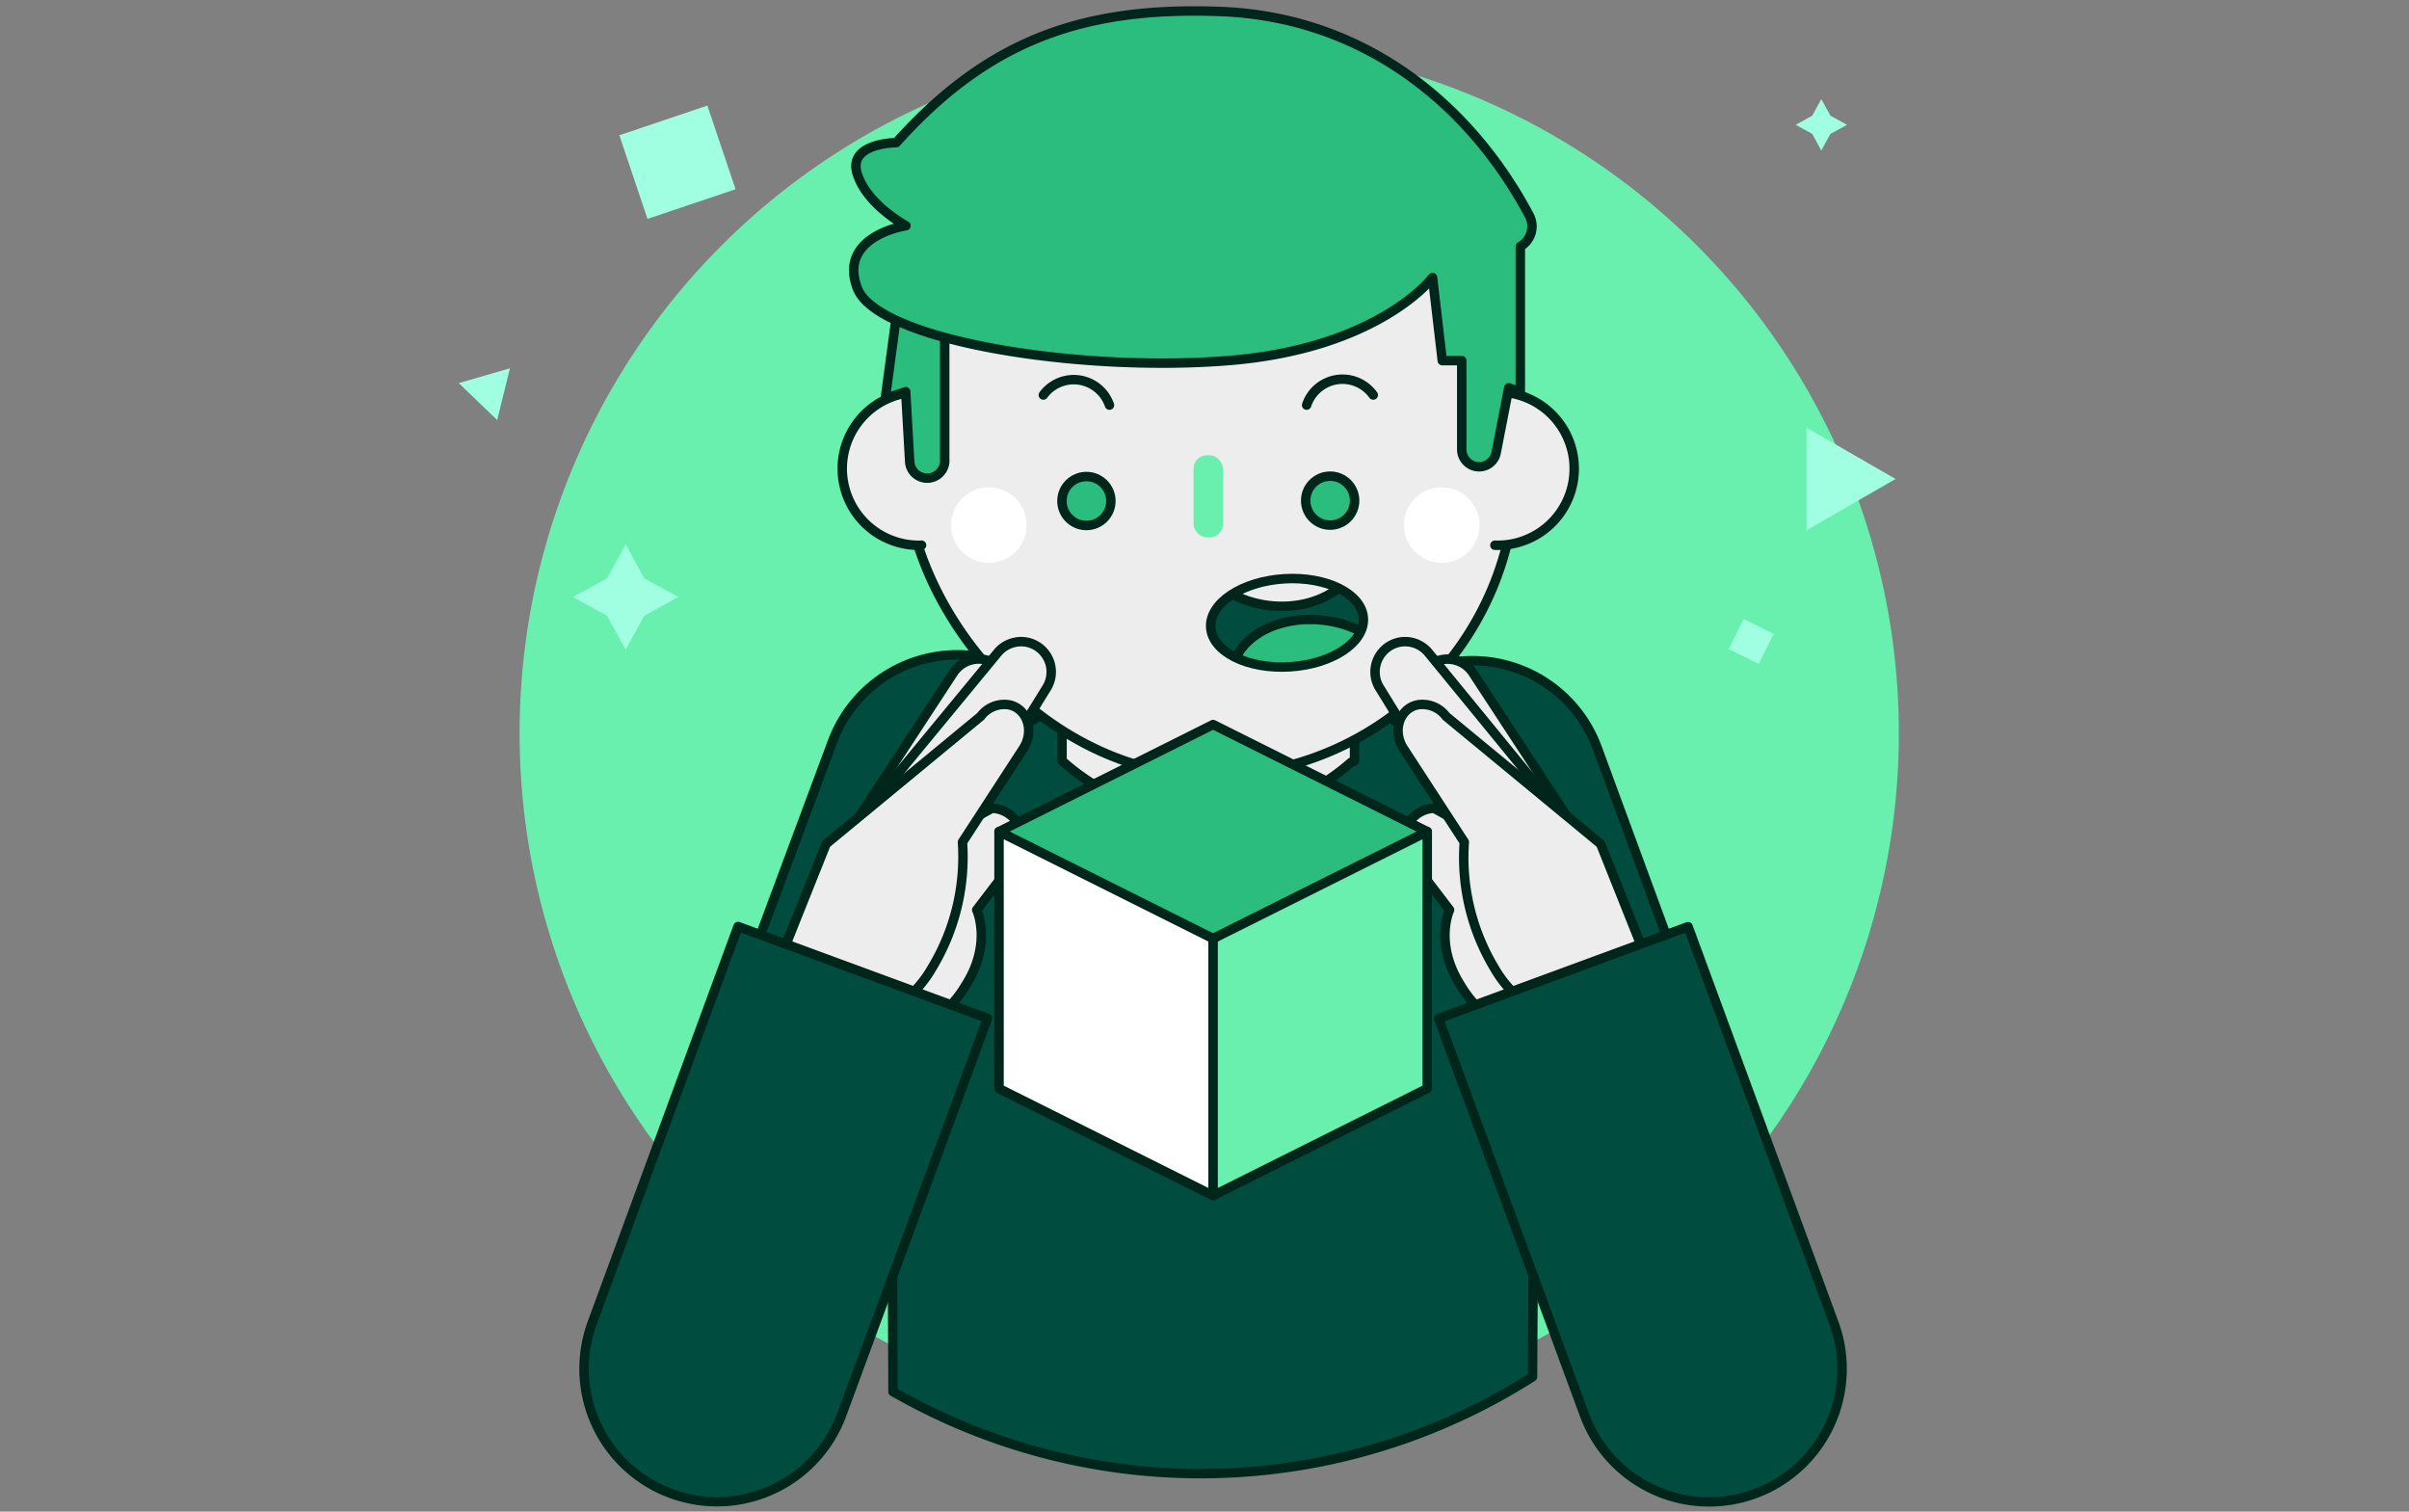 <svg xmlns="http://www.w3.org/2000/svg" xmlns:xlink="http://www.w3.org/1999/xlink" viewBox="0 0 255 160"><rect x="0" y="0" width="255" height="160" fill="#808080" stroke="none"/><defs><style>.cls-1,.cls-10{fill:none;}.cls-2,.cls-7{fill:#004d40;}.cls-10,.cls-11,.cls-12,.cls-2,.cls-6,.cls-9{stroke:#00251a;stroke-linecap:round;stroke-linejoin:round;}.cls-3{clip-path:url(#clip-path);}.cls-12,.cls-4{fill:#69f0ae;}.cls-5{fill:#9fffe0;}.cls-6{fill:#ededed;}.cls-8{clip-path:url(#clip-path-2);}.cls-9{fill:#2bbd7e;}.cls-11,.cls-13{fill:#fff;}</style><clipPath id="clip-path"><rect class="cls-1" width="255" height="160"/></clipPath><clipPath id="clip-path-2"><ellipse class="cls-2" cx="136" cy="65.78" rx="8.08" ry="4.66" transform="matrix(1, -0.06, 0.06, 1, -3.71, 8.3)"/></clipPath></defs><title>hex-feature-2</title><g id="main"><g class="cls-3"><circle class="cls-4" cx="128" cy="77.6" r="73"/><polygon class="cls-5" points="200.65 50.7 191.22 45.26 191.22 56.13 200.65 50.7"/><polygon class="cls-5" points="52.63 44.46 53.98 38.98 48.56 40.55 52.63 44.46"/><polygon class="cls-5" points="68.2 61.22 71.81 63.19 68.2 65.17 66.23 68.77 64.25 65.17 60.65 63.19 64.25 61.22 66.23 57.61 68.2 61.22"/><polygon class="cls-5" points="193.76 12.25 195.51 13.21 193.76 14.17 192.79 15.93 191.83 14.17 190.08 13.21 191.83 12.25 192.79 10.49 193.76 12.25"/><rect class="cls-5" x="66.79" y="12.11" width="9.32" height="9.81" transform="matrix(0.32, 0.95, -0.95, 0.32, 65.01, -56.15)"/><rect class="cls-5" x="183.6" y="66.11" width="3.55" height="3.55" transform="translate(49.96 -75.76) rotate(26.58)"/><path class="cls-2" d="M161.17,69h0A14.07,14.07,0,0,1,175.23,83.1v44.7a0,0,0,0,1,0,0H147.1a0,0,0,0,1,0,0V83.1A14.07,14.07,0,0,1,161.17,69Z" transform="translate(-24.07 61.69) rotate(-20.2)"/><path class="cls-2" d="M81.6,69h28.13a0,0,0,0,1,0,0v44.7A14.07,14.07,0,0,1,95.66,127.8h0A14.07,14.07,0,0,1,81.6,113.74V69a0,0,0,0,1,0,0Z" transform="matrix(-0.94, -0.35, 0.35, -0.94, 151.46, 223.81)"/><path class="cls-2" d="M162.22,145.73h0a65.38,65.38,0,0,1-66.63,2.16l-1.06-.58L94.35,103c0-16.66,12.45-30.17,27.81-30.17h12.5c15.36,0,27.82,13.51,27.82,30.17Z"/><path class="cls-6" d="M143.38,80.53l-.37.16h0a23,23,0,0,1-30.29.1l-.3-.26h0V60.59h31Z"/><rect class="cls-6" x="95.87" y="10.49" width="64.59" height="71.61" rx="32.29"/><path class="cls-6" d="M97.55,57.71a8.11,8.11,0,1,1,0-16.21"/><path class="cls-6" d="M158.24,41.5a8.11,8.11,0,1,1,0,16.21"/><ellipse class="cls-7" cx="136" cy="65.78" rx="8.08" ry="4.66" transform="matrix(1, -0.06, 0.06, 1, -3.71, 8.3)"/><g class="cls-8"><ellipse class="cls-6" cx="135.28" cy="57.53" rx="6.62" ry="8.73" transform="translate(66.86 187.65) rotate(-85.3)"/><ellipse class="cls-9" cx="139.17" cy="71.87" rx="6.28" ry="8.76" transform="translate(56.14 204.68) rotate(-85.3)"/></g><ellipse class="cls-10" cx="136" cy="65.78" rx="8.08" ry="4.66" transform="matrix(1, -0.06, 0.06, 1, -3.71, 8.3)"/><rect class="cls-4" x="126.34" y="48.19" width="3.11" height="8.69" rx="1.41"/><circle class="cls-9" cx="140.8" cy="52.99" r="2.59"/><circle class="cls-9" cx="115" cy="53.03" r="2.59"/><path class="cls-10" d="M110.44,41.81a4,4,0,0,1,7,1.07"/><path class="cls-10" d="M145.36,41.81a4,4,0,0,0-7.05,1.07"/><path class="cls-9" d="M100,34.87V48.59a1.86,1.86,0,0,1-3.7.38l-.43-7.51-2.16.72,1.13-8.41Z"/><path class="cls-9" d="M151.64,29.38S146,36.89,130,38.17,92.8,36,90.74,30.48s5.16-6.59,5.16-6.59-4.13-2.2-5.16-5.49,4.13-3.3,4.13-3.3C104.5,4.37,114.47.65,129.22,1.22s26.14,9.36,32.65,21.57a2.46,2.46,0,0,1-.94,3.3h0V41.46l-1.22-.41-1.33,6.84a1.84,1.84,0,0,1-3.65-.39V38.17h-2.06Z"/><path class="cls-6" d="M93.24,116.44l2-6.94a11.07,11.07,0,0,0,6.91-5.1c2.93-4.5,1.24-8.09,1.24-8.09l4.22-5.53A3.32,3.32,0,0,0,105,85.55h0L84.4,97l-5.29,13.22"/><path class="cls-6" d="M88.64,101.35l2.73,3.3c3.48-4.37,6.78-3.43,6.37-12l8.69-18.17a3.21,3.21,0,0,0-2.43-4.7h0a3.22,3.22,0,0,0-3.09,1.44L87.48,91.74l3.09,2.08"/><path class="cls-6" d="M90.17,97.71l2.36,3.58c3.93-4,7.11-2.69,7.62-11.24l10.58-17.14A3.21,3.21,0,0,0,108.82,68h0a3.23,3.23,0,0,0-3.23,1.1L90,88l2.85,2.4"/><path class="cls-6" d="M86.92,108.58a12.25,12.25,0,0,0,11.71-6.09,22.73,22.73,0,0,0,3.25-13.36l6.4-9.84c1.25-1.86.49-4.29-1.47-4.69h0a3.13,3.13,0,0,0-3,1.22L87.45,89.32l-8.34,20.87"/><path class="cls-6" d="M163.59,116.44l-2-6.94a11.07,11.07,0,0,1-6.91-5.1c-2.93-4.5-1.24-8.09-1.24-8.09l-4.22-5.53a3.32,3.32,0,0,1,2.58-5.23h0L172.43,97l5.28,13.22"/><path class="cls-6" d="M168.19,101.35l-2.73,3.3c-3.49-4.37-6.78-3.43-6.38-12L150.4,74.49a3.21,3.21,0,0,1,2.43-4.7h0a3.22,3.22,0,0,1,3.09,1.44l13.43,20.51-3.09,2.08"/><path class="cls-6" d="M166.66,97.71l-2.36,3.58c-3.93-4-7.11-2.69-7.62-11.24L146.1,72.91A3.21,3.21,0,0,1,148,68h0a3.21,3.21,0,0,1,3.22,1.1l15.55,19-2.84,2.4"/><path class="cls-6" d="M169.91,108.58a12.25,12.25,0,0,1-11.71-6.09A22.73,22.73,0,0,1,155,89.13l-6.4-9.84c-1.25-1.86-.49-4.29,1.47-4.69h0a3.13,3.13,0,0,1,3,1.22l16.36,13.5,8.33,20.87"/><path class="cls-2" d="M175.64,101.12h0a14.07,14.07,0,0,1,14.07,14.07v44.7a0,0,0,0,1,0,0H161.57a0,0,0,0,1,0,0v-44.7A14.07,14.07,0,0,1,175.64,101.12Z" transform="translate(385.53 192.35) rotate(159.8)"/><path class="cls-2" d="M67.13,101.12H95.26a0,0,0,0,1,0,0v44.7a14.07,14.07,0,0,1-14.07,14.07h0a14.07,14.07,0,0,1-14.07-14.07v-44.7A0,0,0,0,1,67.13,101.12Z" transform="translate(50.05 -20.01) rotate(20.2)"/><polygon class="cls-9" points="128.41 76.69 105.75 88.02 128.41 99.35 151.08 88.02 128.41 76.69"/><polygon class="cls-11" points="128.41 126.55 105.75 115.22 105.75 88.02 128.41 99.35 128.41 126.55"/><polygon class="cls-12" points="128.41 126.55 151.08 115.22 151.08 88.02 128.41 99.35 128.41 126.55"/><circle class="cls-13" cx="104.67" cy="55.58" r="4"/><circle class="cls-13" cx="152.61" cy="55.58" r="4"/></g></g></svg>